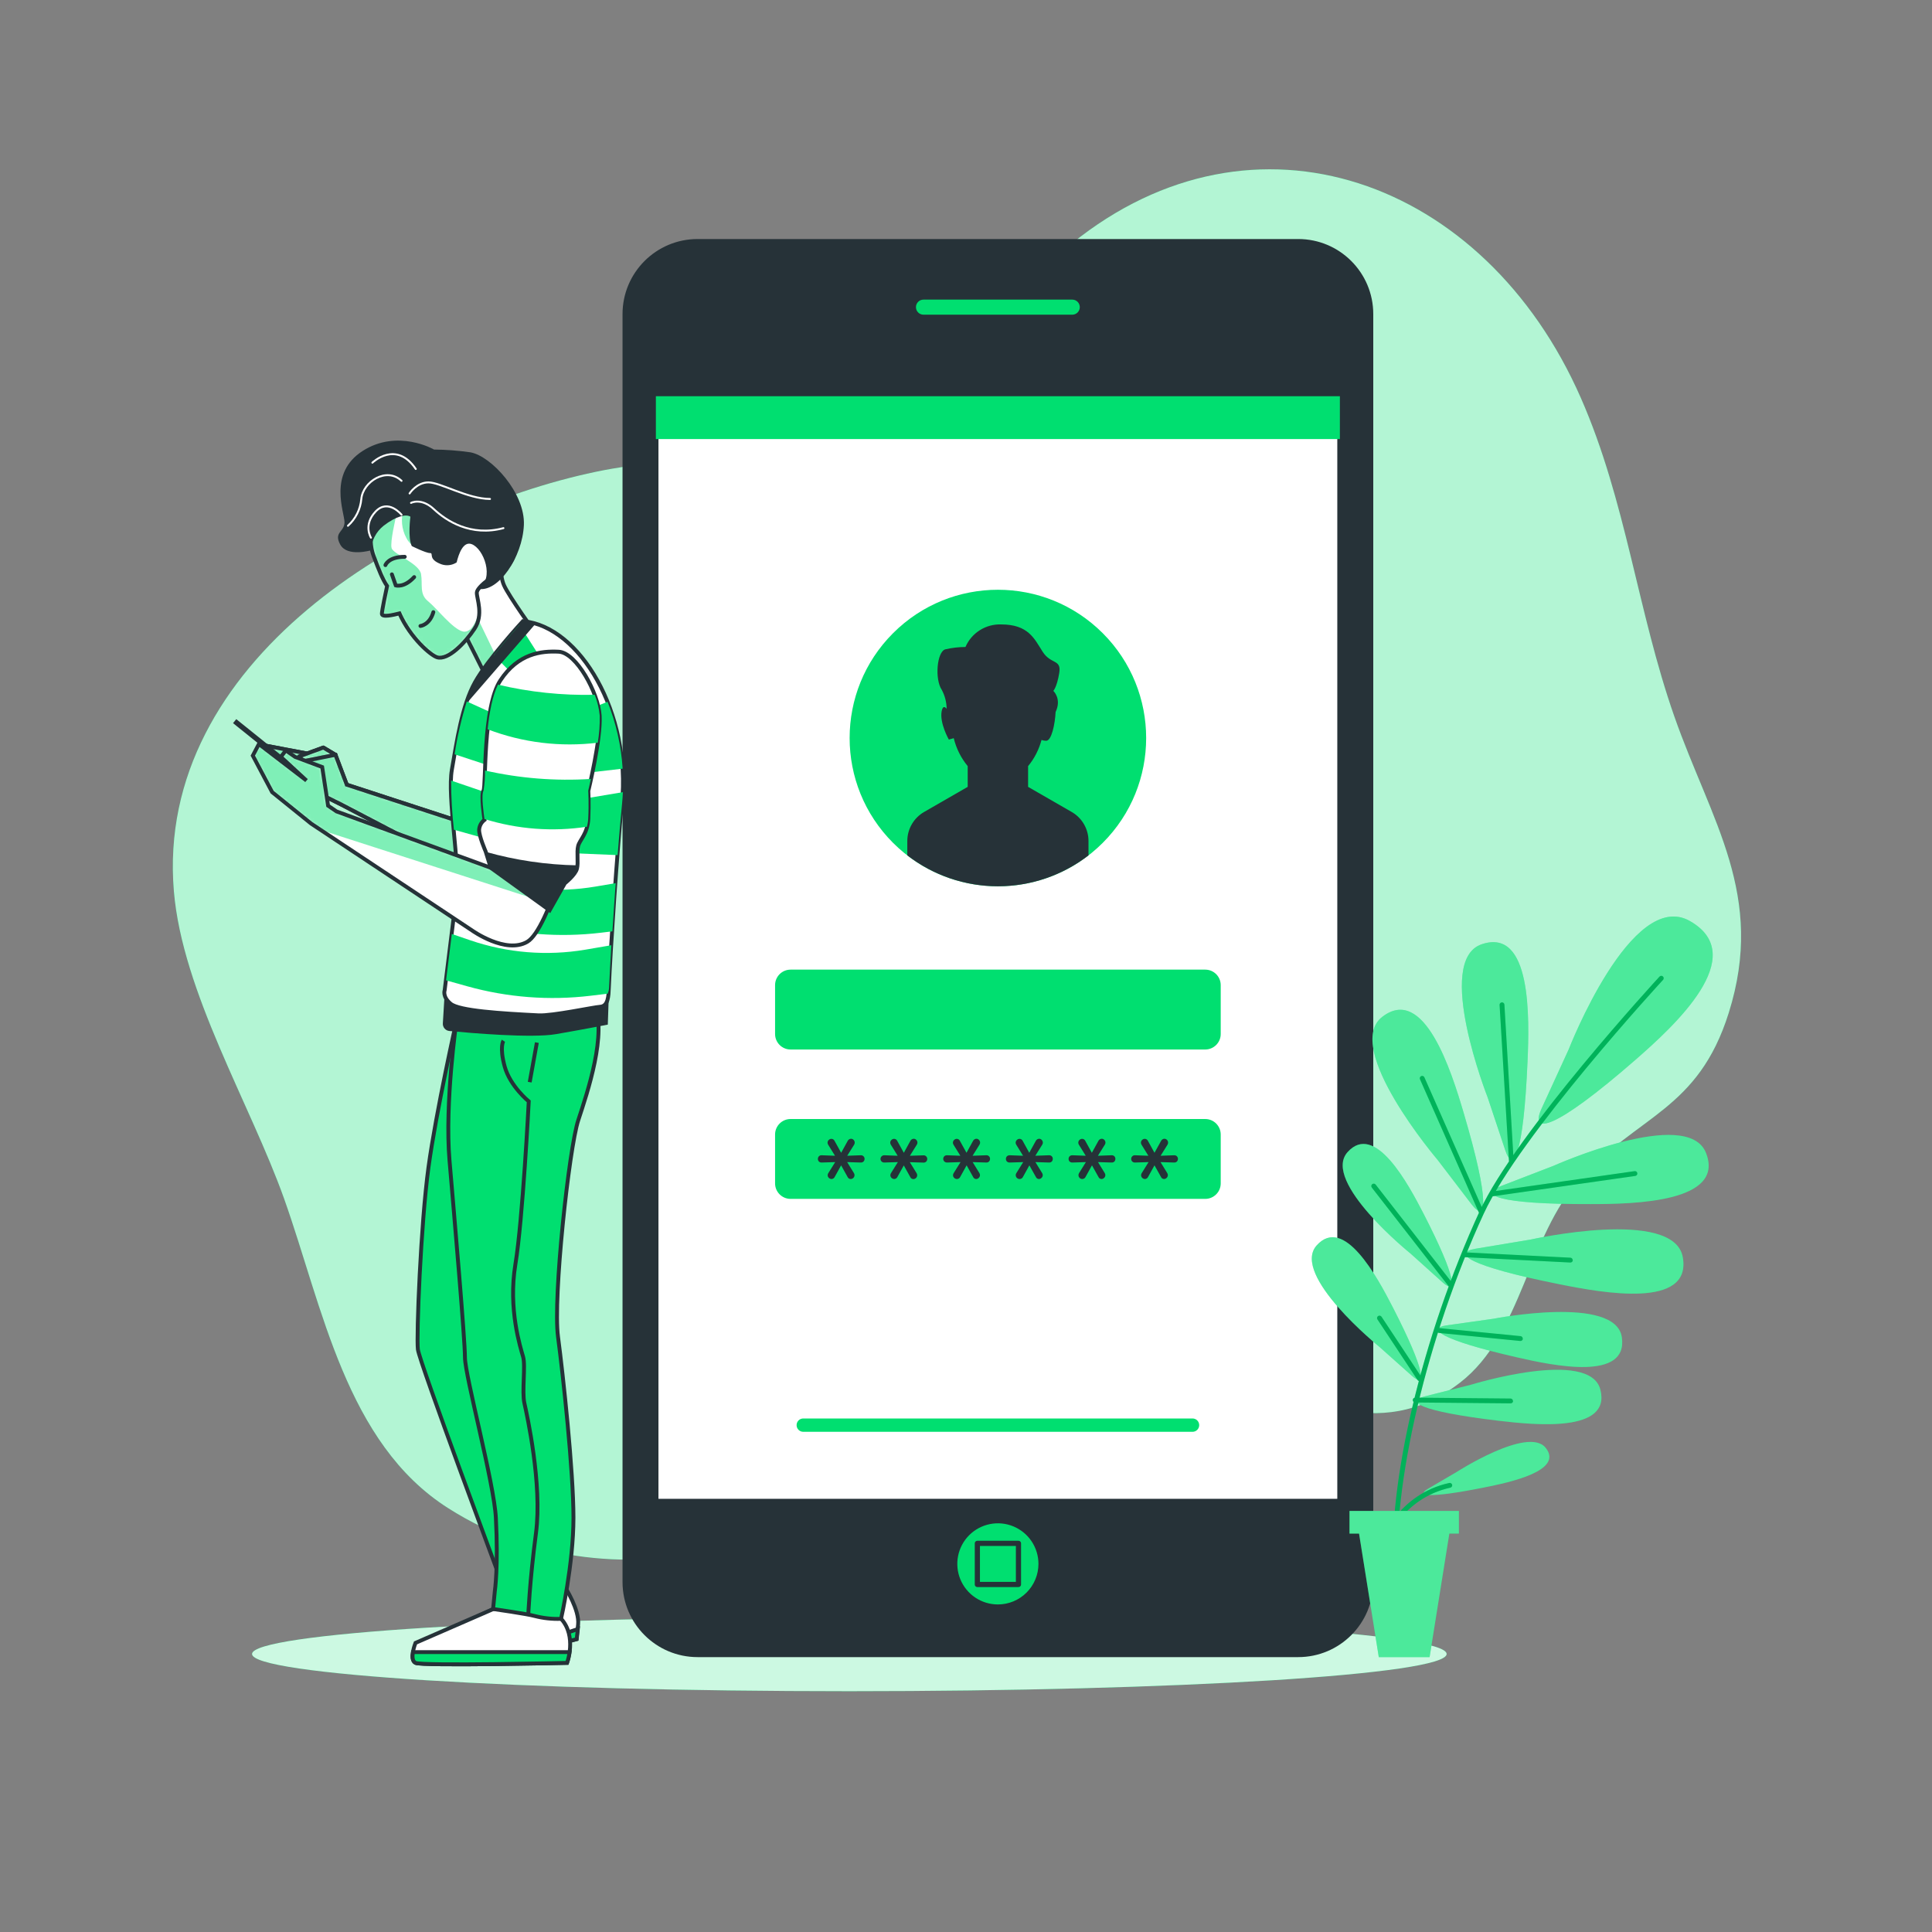 <svg width="500" height="500" viewBox="0 0 500 500" fill="none" xmlns="http://www.w3.org/2000/svg">
<rect x="0" y="0" width="500" height="500" fill="#808080" stroke="none"/>
<path d="M409.13 103C384.25 46.27 324.53 24.91 277.41 63C259.01 77.86 247.53 101.51 225 111C203.86 119.9 177.08 117.28 154.22 122.1C105.54 132.3 40 171 45 230.63C47.19 256.75 64.81 285.76 73.52 310.2C83.52 338.32 89.52 373.5 115.99 390.31C161.37 419.17 216.11 395.58 256.99 372.31C278.99 359.8 291.1 352.11 314.79 356.4C336.72 360.4 356.47 374.4 377.9 357.79C393.99 345.32 395.32 320.05 408.83 305.21C424.05 288.49 439.48 287.28 447.39 262.15C456.98 231.66 442.85 212.61 433.3 185.37C423.75 158.13 420.85 129.69 409.13 103Z" fill="#00DF70"/>
<g opacity="0.7">
<path d="M409.13 103C384.25 46.27 324.53 24.91 277.41 63C259.01 77.86 247.53 101.51 225 111C203.86 119.9 177.08 117.28 154.22 122.1C105.54 132.3 40 171 45 230.63C47.19 256.75 64.81 285.76 73.52 310.2C83.52 338.32 89.52 373.5 115.99 390.31C161.37 419.17 216.11 395.58 256.99 372.31C278.99 359.8 291.1 352.11 314.79 356.4C336.72 360.4 356.47 374.4 377.9 357.79C393.99 345.32 395.32 320.05 408.83 305.21C424.05 288.49 439.48 287.28 447.39 262.15C456.98 231.66 442.85 212.61 433.3 185.37C423.75 158.13 420.85 129.69 409.13 103Z" fill="white"/>
</g>
<path d="M219.81 437.68C305.182 437.68 374.39 433.369 374.39 428.05C374.39 422.732 305.182 418.42 219.81 418.42C134.438 418.42 65.23 422.732 65.23 428.05C65.23 433.369 134.438 437.68 219.81 437.68Z" fill="#00DF70"/>
<path opacity="0.8" d="M219.81 437.68C305.182 437.68 374.39 433.369 374.39 428.05C374.39 422.732 305.182 418.42 219.81 418.42C134.438 418.42 65.23 422.732 65.23 428.05C65.23 433.369 134.438 437.68 219.81 437.68Z" fill="white"/>
<path d="M335.97 61.86H180.54C169.809 61.86 161.11 70.559 161.11 81.29V409.43C161.11 420.161 169.809 428.86 180.54 428.86H335.97C346.701 428.86 355.4 420.161 355.4 409.43V81.29C355.4 70.559 346.701 61.86 335.97 61.86Z" fill="#263238"/>
<path d="M346.76 102.16H169.74V388.56H346.76V102.16Z" fill="white" stroke="#263238" stroke-width="1.337" stroke-miterlimit="10"/>
<path d="M285.386 218.132C300.371 203.147 300.371 178.853 285.386 163.868C270.402 148.884 246.108 148.884 231.123 163.868C216.139 178.853 216.139 203.147 231.123 218.132C246.108 233.116 270.402 233.116 285.386 218.132Z" fill="#00DF70"/>
<path d="M308.63 370.55H207.89C207.663 370.551 207.439 370.508 207.229 370.422C207.019 370.336 206.828 370.21 206.667 370.05C206.507 369.89 206.379 369.7 206.292 369.491C206.205 369.281 206.16 369.057 206.16 368.83C206.159 368.602 206.203 368.377 206.289 368.166C206.375 367.956 206.503 367.765 206.664 367.604C206.825 367.443 207.016 367.315 207.226 367.229C207.437 367.143 207.662 367.099 207.89 367.1H308.63C308.857 367.1 309.081 367.145 309.291 367.232C309.5 367.319 309.69 367.447 309.85 367.607C310.01 367.768 310.136 367.959 310.222 368.169C310.308 368.379 310.351 368.603 310.35 368.83C310.35 369.286 310.169 369.724 309.846 370.046C309.524 370.369 309.086 370.55 308.63 370.55Z" fill="#00DF70"/>
<path d="M311.91 250.94H204.6C202.385 250.94 200.59 252.735 200.59 254.95V267.6C200.59 269.815 202.385 271.61 204.6 271.61H311.91C314.125 271.61 315.92 269.815 315.92 267.6V254.95C315.92 252.735 314.125 250.94 311.91 250.94Z" fill="#00DF70"/>
<path d="M311.91 289.6H204.6C202.385 289.6 200.59 291.395 200.59 293.61V306.26C200.59 308.475 202.385 310.27 204.6 310.27H311.91C314.125 310.27 315.92 308.475 315.92 306.26V293.61C315.92 291.395 314.125 289.6 311.91 289.6Z" fill="#00DF70"/>
<path d="M277.36 210.14L266.07 203.64V198.27C267.705 196.292 268.889 193.982 269.54 191.5C269.929 191.638 270.338 191.709 270.75 191.71C272.15 191.71 273.04 187.37 273.19 184.27C274.82 180.82 272.6 178.8 272.6 178.8C272.6 178.8 273.52 177.88 274.13 174.19C274.74 170.5 271.98 172.04 269.83 168.66C267.68 165.28 266.14 161.6 259.08 161.6C257.135 161.536 255.215 162.059 253.571 163.1C251.926 164.142 250.633 165.654 249.86 167.44C248.103 167.446 246.352 167.651 244.64 168.05C242.48 168.66 241.87 175.73 243.71 178.5C244.534 180.014 244.973 181.707 244.99 183.43C244.5 182.83 243.99 182.67 243.71 184.03C243.1 187.1 245.56 191.4 245.56 191.4L246.83 191.04C247.47 193.692 248.704 196.165 250.44 198.27V203.64L239.15 210.14C237.832 210.901 236.736 211.996 235.975 213.314C235.213 214.632 234.811 216.128 234.81 217.65V221.37C241.525 226.557 249.77 229.371 258.255 229.371C266.74 229.371 274.985 226.557 281.7 221.37V217.65C281.701 216.127 281.3 214.631 280.538 213.312C279.776 211.994 278.68 210.9 277.36 210.14Z" fill="#263238"/>
<path d="M215.2 305.13C214.941 305.126 214.694 305.022 214.51 304.84C214.412 304.752 214.333 304.644 214.28 304.523C214.226 304.403 214.199 304.272 214.2 304.14C214.203 303.96 214.255 303.783 214.35 303.63L216.15 300.75L212.64 300.86C212.508 300.868 212.375 300.849 212.251 300.802C212.127 300.755 212.014 300.683 211.92 300.59C211.757 300.407 211.667 300.17 211.667 299.925C211.667 299.68 211.757 299.443 211.92 299.26C212.012 299.163 212.124 299.088 212.249 299.04C212.373 298.991 212.507 298.971 212.64 298.98L216.1 299.11L214.32 296.24C214.223 296.084 214.171 295.904 214.17 295.72C214.169 295.588 214.196 295.457 214.25 295.337C214.303 295.216 214.382 295.108 214.48 295.02C214.664 294.838 214.911 294.734 215.17 294.73C215.34 294.731 215.507 294.781 215.65 294.873C215.794 294.965 215.908 295.096 215.98 295.25L217.69 298.34L219.38 295.27C219.46 295.106 219.584 294.967 219.737 294.869C219.89 294.77 220.068 294.715 220.25 294.71C220.376 294.711 220.501 294.738 220.617 294.789C220.732 294.841 220.835 294.916 220.92 295.01C221.104 295.2 221.204 295.456 221.2 295.72C221.199 295.892 221.155 296.061 221.07 296.21L219.26 299.11L222.77 298.98C222.903 298.971 223.037 298.991 223.161 299.04C223.286 299.088 223.398 299.163 223.49 299.26C223.66 299.437 223.754 299.674 223.75 299.92C223.749 300.168 223.657 300.407 223.49 300.59C223.396 300.683 223.283 300.755 223.159 300.802C223.035 300.849 222.902 300.868 222.77 300.86L219.24 300.75L221 303.6C221.099 303.759 221.151 303.943 221.15 304.13C221.15 304.395 221.045 304.65 220.857 304.837C220.67 305.025 220.415 305.13 220.15 305.13C219.979 305.128 219.811 305.075 219.669 304.979C219.527 304.883 219.416 304.748 219.35 304.59L217.68 301.59L216.02 304.59C215.946 304.747 215.831 304.88 215.686 304.976C215.541 305.071 215.373 305.124 215.2 305.13Z" fill="#263238"/>
<path d="M231.42 305.13C231.161 305.126 230.914 305.022 230.73 304.84C230.632 304.752 230.553 304.644 230.5 304.523C230.446 304.403 230.419 304.272 230.42 304.14C230.423 303.96 230.475 303.783 230.57 303.63L232.37 300.75L228.87 300.86C228.736 300.866 228.603 300.845 228.478 300.799C228.352 300.753 228.237 300.681 228.14 300.59C228.007 300.453 227.919 300.279 227.886 300.091C227.854 299.904 227.878 299.71 227.957 299.536C228.036 299.363 228.165 299.217 228.328 299.118C228.491 299.018 228.68 298.97 228.87 298.98L232.32 299.11L230.54 296.24C230.443 296.084 230.391 295.904 230.39 295.72C230.389 295.588 230.416 295.457 230.47 295.337C230.523 295.216 230.602 295.108 230.7 295.02C230.884 294.838 231.131 294.734 231.39 294.73C231.56 294.731 231.727 294.781 231.87 294.873C232.014 294.965 232.128 295.096 232.2 295.25L233.91 298.34L235.6 295.27C235.68 295.106 235.804 294.967 235.957 294.869C236.11 294.77 236.288 294.715 236.47 294.71C236.597 294.709 236.722 294.736 236.837 294.788C236.953 294.839 237.056 294.915 237.14 295.01C237.233 295.103 237.306 295.214 237.356 295.336C237.406 295.458 237.431 295.588 237.43 295.72C237.426 295.893 237.378 296.061 237.29 296.21L235.48 299.11L239 299C239.132 298.991 239.264 299.012 239.387 299.06C239.509 299.108 239.62 299.184 239.71 299.28C239.88 299.457 239.974 299.694 239.97 299.94C239.969 300.188 239.877 300.427 239.71 300.61C239.618 300.703 239.507 300.775 239.384 300.822C239.262 300.868 239.131 300.888 239 300.88L235.46 300.77L237.22 303.62C237.319 303.779 237.371 303.963 237.37 304.15C237.37 304.415 237.265 304.67 237.077 304.857C236.89 305.045 236.635 305.15 236.37 305.15C236.199 305.148 236.031 305.095 235.889 304.999C235.747 304.903 235.636 304.768 235.57 304.61L233.9 301.61L232.24 304.61C232.164 304.763 232.047 304.892 231.902 304.984C231.758 305.076 231.591 305.126 231.42 305.13Z" fill="#263238"/>
<path d="M247.65 305.13C247.388 305.129 247.136 305.025 246.95 304.84C246.852 304.752 246.773 304.644 246.72 304.523C246.666 304.403 246.639 304.272 246.64 304.14C246.643 303.96 246.695 303.783 246.79 303.63L248.59 300.75L245.09 300.86C244.902 300.867 244.715 300.819 244.554 300.72C244.394 300.621 244.266 300.477 244.188 300.305C244.11 300.133 244.084 299.942 244.115 299.756C244.145 299.57 244.231 299.397 244.36 299.26C244.454 299.164 244.569 299.089 244.695 299.04C244.82 298.992 244.955 298.972 245.09 298.98L248.54 299.11L246.76 296.24C246.663 296.084 246.611 295.904 246.61 295.72C246.613 295.589 246.642 295.459 246.695 295.339C246.749 295.219 246.825 295.111 246.92 295.02C247.106 294.835 247.358 294.731 247.62 294.73C247.789 294.733 247.953 294.783 248.095 294.875C248.236 294.967 248.349 295.097 248.42 295.25L250.13 298.34L251.82 295.27C251.9 295.106 252.024 294.967 252.177 294.869C252.33 294.77 252.508 294.715 252.69 294.71C252.817 294.709 252.942 294.736 253.057 294.788C253.173 294.839 253.276 294.915 253.36 295.01C253.453 295.103 253.526 295.214 253.576 295.336C253.626 295.458 253.651 295.588 253.65 295.72C253.646 295.893 253.598 296.061 253.51 296.21L251.7 299.11L255.22 298.98C255.349 298.967 255.48 298.982 255.603 299.024C255.726 299.066 255.839 299.133 255.934 299.222C256.029 299.311 256.103 299.42 256.153 299.54C256.202 299.661 256.225 299.79 256.22 299.92C256.222 300.167 256.133 300.405 255.97 300.59C255.876 300.683 255.763 300.755 255.639 300.802C255.515 300.849 255.382 300.868 255.25 300.86L251.72 300.75L253.47 303.6C253.569 303.759 253.621 303.943 253.62 304.13C253.617 304.261 253.588 304.391 253.535 304.511C253.481 304.631 253.405 304.739 253.31 304.83C253.223 304.924 253.118 304.998 253.001 305.05C252.884 305.102 252.758 305.129 252.63 305.13C252.46 305.127 252.294 305.074 252.154 304.978C252.014 304.882 251.904 304.747 251.84 304.59L250.16 301.59L248.5 304.59C248.425 304.752 248.305 304.889 248.154 304.985C248.004 305.081 247.829 305.131 247.65 305.13Z" fill="#263238"/>
<path d="M263.87 305.13C263.608 305.129 263.356 305.025 263.17 304.84C262.982 304.655 262.874 304.404 262.87 304.14C262.867 303.96 262.915 303.783 263.01 303.63L264.81 300.75L261.31 300.86C261.176 300.866 261.043 300.845 260.918 300.799C260.792 300.753 260.677 300.681 260.58 300.59C260.417 300.407 260.327 300.17 260.327 299.925C260.327 299.68 260.417 299.443 260.58 299.26C260.677 299.167 260.791 299.094 260.917 299.046C261.042 298.998 261.176 298.975 261.31 298.98L264.77 299.11L263 296.24C262.903 296.084 262.851 295.904 262.85 295.72C262.853 295.589 262.882 295.459 262.935 295.339C262.989 295.219 263.065 295.111 263.16 295.02C263.346 294.835 263.598 294.731 263.86 294.73C264.03 294.731 264.197 294.781 264.34 294.873C264.484 294.965 264.598 295.096 264.67 295.25L266.37 298.34L268.06 295.27C268.14 295.106 268.264 294.967 268.417 294.869C268.57 294.77 268.748 294.715 268.93 294.71C269.057 294.709 269.182 294.736 269.297 294.788C269.413 294.839 269.516 294.915 269.6 295.01C269.693 295.103 269.766 295.214 269.816 295.336C269.866 295.458 269.891 295.588 269.89 295.72C269.886 295.893 269.838 296.061 269.75 296.21L267.94 299.11L271.46 298.98C271.589 298.967 271.72 298.982 271.843 299.024C271.966 299.066 272.079 299.133 272.174 299.222C272.269 299.311 272.343 299.42 272.393 299.54C272.442 299.661 272.465 299.79 272.46 299.92C272.462 300.167 272.373 300.405 272.21 300.59C272.116 300.683 272.003 300.755 271.879 300.802C271.755 300.849 271.622 300.868 271.49 300.86L267.96 300.75L269.71 303.6C269.809 303.759 269.861 303.943 269.86 304.13C269.861 304.262 269.834 304.393 269.78 304.513C269.727 304.634 269.648 304.742 269.55 304.83C269.463 304.924 269.358 304.998 269.241 305.05C269.124 305.102 268.998 305.129 268.87 305.13C268.7 305.127 268.534 305.074 268.394 304.978C268.254 304.882 268.144 304.747 268.08 304.59L266.4 301.59L264.74 304.59C264.664 304.755 264.541 304.894 264.386 304.99C264.231 305.086 264.052 305.135 263.87 305.13Z" fill="#263238"/>
<path d="M280.09 305.13C279.828 305.129 279.576 305.025 279.39 304.84C279.235 304.683 279.136 304.479 279.109 304.26C279.082 304.042 279.128 303.82 279.24 303.63L281.03 300.75L277.53 300.86C277.396 300.866 277.263 300.845 277.138 300.799C277.012 300.753 276.897 300.681 276.8 300.59C276.637 300.407 276.547 300.17 276.547 299.925C276.547 299.68 276.637 299.443 276.8 299.26C276.897 299.167 277.011 299.094 277.137 299.046C277.262 298.998 277.396 298.975 277.53 298.98L280.99 299.11L279.21 296.24C279.113 296.084 279.061 295.904 279.06 295.72C279.064 295.456 279.172 295.205 279.36 295.02C279.546 294.835 279.798 294.731 280.06 294.73C280.23 294.731 280.397 294.781 280.54 294.873C280.684 294.965 280.798 295.096 280.87 295.25L282.57 298.34L284.26 295.27C284.34 295.106 284.464 294.967 284.617 294.869C284.77 294.77 284.948 294.715 285.13 294.71C285.258 294.709 285.385 294.736 285.502 294.787C285.619 294.839 285.724 294.915 285.81 295.01C285.994 295.2 286.094 295.456 286.09 295.72C286.086 295.893 286.038 296.061 285.95 296.21L284.14 299.11L287.66 298.98C287.789 298.967 287.92 298.982 288.043 299.024C288.166 299.066 288.279 299.133 288.374 299.222C288.469 299.311 288.543 299.42 288.593 299.54C288.642 299.661 288.665 299.79 288.66 299.92C288.662 300.167 288.573 300.405 288.41 300.59C288.316 300.683 288.203 300.755 288.079 300.802C287.955 300.849 287.822 300.868 287.69 300.86L284.16 300.75L285.91 303.6C286.009 303.759 286.061 303.943 286.06 304.13C286.061 304.262 286.034 304.393 285.98 304.513C285.927 304.634 285.848 304.742 285.75 304.83C285.663 304.924 285.558 304.998 285.441 305.05C285.324 305.102 285.198 305.129 285.07 305.13C284.9 305.127 284.734 305.074 284.594 304.978C284.454 304.882 284.344 304.747 284.28 304.59L282.6 301.59L280.94 304.59C280.865 304.752 280.745 304.889 280.594 304.985C280.444 305.081 280.269 305.131 280.09 305.13Z" fill="#263238"/>
<path d="M296.31 305.13C296.051 305.126 295.804 305.022 295.62 304.84C295.522 304.752 295.443 304.644 295.39 304.523C295.336 304.403 295.309 304.272 295.31 304.14C295.313 303.96 295.365 303.783 295.46 303.63L297.25 300.75L293.75 300.86C293.621 300.87 293.492 300.853 293.37 300.81C293.248 300.767 293.137 300.699 293.043 300.61C292.949 300.522 292.874 300.415 292.824 300.296C292.773 300.177 292.748 300.049 292.75 299.92C292.749 299.798 292.773 299.676 292.819 299.563C292.866 299.45 292.934 299.347 293.02 299.26C293.112 299.163 293.224 299.088 293.349 299.04C293.473 298.991 293.607 298.971 293.74 298.98L297.2 299.11L295.42 296.24C295.323 296.084 295.271 295.904 295.27 295.72C295.274 295.456 295.382 295.205 295.57 295.02C295.756 294.835 296.008 294.731 296.27 294.73C296.44 294.731 296.607 294.781 296.75 294.873C296.894 294.965 297.008 295.096 297.08 295.25L298.78 298.34L300.48 295.27C300.559 295.108 300.681 294.97 300.833 294.871C300.984 294.773 301.159 294.717 301.34 294.71C301.468 294.709 301.595 294.736 301.712 294.787C301.829 294.839 301.934 294.915 302.02 295.01C302.204 295.2 302.304 295.456 302.3 295.72C302.299 295.892 302.255 296.061 302.17 296.21L300.36 299.11L303.87 298.98C304.003 298.971 304.137 298.991 304.261 299.04C304.386 299.088 304.498 299.163 304.59 299.26C304.76 299.437 304.854 299.674 304.85 299.92C304.849 300.168 304.757 300.407 304.59 300.59C304.496 300.683 304.383 300.755 304.259 300.802C304.135 300.849 304.002 300.868 303.87 300.86L300.34 300.75L302.09 303.6C302.189 303.759 302.241 303.943 302.24 304.13C302.236 304.394 302.128 304.645 301.94 304.83C301.758 305.016 301.51 305.124 301.25 305.13C301.08 305.127 300.914 305.074 300.774 304.978C300.634 304.882 300.524 304.747 300.46 304.59L298.78 301.59L297.12 304.59C297.048 304.746 296.934 304.879 296.791 304.974C296.648 305.07 296.482 305.124 296.31 305.13Z" fill="#263238"/>
<g style="mix-blend-mode:multiply">
<path d="M346.76 102.54H169.74V113.63H346.76V102.54Z" fill="#00DF70"/>
</g>
<path d="M277.5 82.11H239C238.305 82.11 237.639 81.834 237.147 81.343C236.656 80.851 236.38 80.185 236.38 79.49C236.38 78.795 236.656 78.129 237.147 77.637C237.639 77.146 238.305 76.87 239 76.87H277.5C278.195 76.87 278.861 77.146 279.353 77.637C279.844 78.129 280.12 78.795 280.12 79.49C280.12 80.185 279.844 80.851 279.353 81.343C278.861 81.834 278.195 82.11 277.5 82.11Z" fill="#00DF70" stroke="#263238" stroke-width="1.337" stroke-linecap="round" stroke-linejoin="round"/>
<path d="M268.75 404.74C268.752 402.662 268.138 400.631 266.985 398.903C265.832 397.174 264.192 395.827 262.273 395.031C260.354 394.235 258.242 394.026 256.204 394.431C254.166 394.836 252.294 395.836 250.825 397.305C249.356 398.774 248.356 400.646 247.951 402.684C247.546 404.722 247.755 406.834 248.551 408.753C249.347 410.672 250.694 412.312 252.423 413.465C254.151 414.618 256.182 415.232 258.26 415.23C261.041 415.227 263.708 414.121 265.675 412.155C267.641 410.188 268.747 407.521 268.75 404.74Z" fill="#00DF70"/>
<path d="M263.58 399.42H252.94V410.06H263.58V399.42Z" fill="#00DF70" stroke="#263238" stroke-width="1.337" stroke-linecap="round" stroke-linejoin="round"/>
<path d="M385 284C385 284 371.06 248.58 383.47 244.37C396.39 239.98 395.82 263.37 395.32 274.77C394.27 299.13 391.58 303.66 389.57 297.71L385 284ZM380.81 311.63C384.64 316.63 385.72 311.45 378.81 288.06C375.57 277.06 368.53 254.81 357.73 263.16C347.36 271.16 372.04 300.16 372.04 300.16L380.81 311.63ZM373.41 331.93C377.06 335.17 377.13 331.08 368.46 314.19C364.39 306.28 355.78 290.27 348.73 298.19C341.96 305.83 365.03 324.4 365.03 324.4L373.41 331.93ZM365.41 356.07C369.06 359.32 369.13 355.22 360.46 338.34C356.39 330.43 347.78 314.41 340.73 322.34C334 330 357 348.57 357 348.57L365.41 356.07ZM388.51 306.93C382.67 309.21 387.31 311.69 411.7 311.62C423.14 311.62 446.5 311.1 441.52 298.39C436.75 286.18 402.01 301.73 402.01 301.73L388.51 306.93ZM381.86 323.17C375.68 324.24 379.74 327.6 403.66 332.38C414.87 334.63 437.86 338.78 435.51 325.38C433.26 312.46 396.12 320.8 396.12 320.8L381.86 323.17ZM374.42 343C369.16 343.76 372.52 346.69 392.63 351.29C402.06 353.45 421.41 357.5 419.73 346.07C418.13 335.07 386.53 341.29 386.53 341.29L374.42 343ZM368.77 361.37C363.62 362.68 367.27 365.24 387.77 367.68C397.37 368.82 417.04 370.8 414.17 359.61C411.4 348.87 380.64 358.38 380.64 358.38L368.77 361.37ZM398.91 287C395.91 293.72 402.14 292.7 423.32 274.22C433.24 265.55 453.14 247.41 437.38 238.38C422.25 229.7 405.98 271.58 405.98 271.58L398.91 287ZM369.55 385.3C366.38 387.15 369.49 387.87 384.03 384.97C390.85 383.62 404.72 380.62 400.03 374.7C395.49 369 376.89 381 376.89 381L369.55 385.3Z" fill="#00DF70"/>
<path opacity="0.3" d="M385 284C385 284 371.06 248.58 383.47 244.37C396.39 239.98 395.82 263.37 395.32 274.77C394.27 299.13 391.58 303.66 389.57 297.71L385 284ZM380.81 311.63C384.64 316.63 385.72 311.45 378.81 288.06C375.57 277.06 368.53 254.81 357.73 263.16C347.36 271.16 372.04 300.16 372.04 300.16L380.81 311.63ZM373.41 331.93C377.06 335.17 377.13 331.08 368.46 314.19C364.39 306.28 355.78 290.27 348.73 298.19C341.96 305.83 365.03 324.4 365.03 324.4L373.41 331.93ZM365.41 356.07C369.06 359.32 369.13 355.22 360.46 338.34C356.39 330.43 347.78 314.41 340.73 322.34C334 330 357 348.57 357 348.57L365.41 356.07ZM388.51 306.93C382.67 309.21 387.31 311.69 411.7 311.62C423.14 311.62 446.5 311.1 441.52 298.39C436.75 286.18 402.01 301.73 402.01 301.73L388.51 306.93ZM381.86 323.17C375.68 324.24 379.74 327.6 403.66 332.38C414.87 334.63 437.86 338.78 435.51 325.38C433.26 312.46 396.12 320.8 396.12 320.8L381.86 323.17ZM374.42 343C369.16 343.76 372.52 346.69 392.63 351.29C402.06 353.45 421.41 357.5 419.73 346.07C418.13 335.07 386.53 341.29 386.53 341.29L374.42 343ZM368.77 361.37C363.62 362.68 367.27 365.24 387.77 367.68C397.37 368.82 417.04 370.8 414.17 359.61C411.4 348.87 380.64 358.38 380.64 358.38L368.77 361.37ZM398.91 287C395.91 293.72 402.14 292.7 423.32 274.22C433.24 265.55 453.14 247.41 437.38 238.38C422.25 229.7 405.98 271.58 405.98 271.58L398.91 287ZM369.55 385.3C366.38 387.15 369.49 387.87 384.03 384.97C390.85 383.62 404.72 380.62 400.03 374.7C395.49 369 376.89 381 376.89 381L369.55 385.3Z" fill="white"/>
<path d="M391.15 300.49L388.72 260.06ZM383.46 313.83L368.1 279.06ZM423.1 303.72L386.29 309ZM375.5 332.57L355.57 307ZM379 324.73L406.46 326.11ZM372.5 344.34L393.5 346.42ZM367.43 356.8L357 341.11ZM366.23 362.34L390.92 362.57ZM361.23 408.66C361.395 408.647 361.549 408.57 361.658 408.444C361.766 408.319 361.821 408.155 361.81 407.99C360.24 384.41 369.36 345.79 383.99 314.09C393.34 293.83 429.99 254.01 430.38 253.61C430.498 253.492 430.564 253.332 430.564 253.165C430.564 252.998 430.498 252.838 430.38 252.72C430.322 252.662 430.254 252.616 430.178 252.584C430.103 252.553 430.022 252.537 429.94 252.537C429.858 252.537 429.777 252.553 429.702 252.584C429.626 252.616 429.558 252.662 429.5 252.72C429.13 253.12 392.33 293.09 382.9 313.53C368 346 359 383.92 360.6 408.07C360.612 408.229 360.684 408.378 360.801 408.487C360.917 408.596 361.07 408.658 361.23 408.66ZM391.14 301.11C391.305 301.1 391.46 301.025 391.57 300.901C391.681 300.777 391.738 300.615 391.73 300.45L389.34 260C389.336 259.918 389.316 259.837 389.281 259.762C389.245 259.688 389.195 259.621 389.134 259.566C389.072 259.511 389.001 259.469 388.923 259.442C388.845 259.416 388.762 259.405 388.68 259.41C388.515 259.42 388.36 259.495 388.25 259.619C388.139 259.742 388.082 259.904 388.09 260.07L390.52 300.5C390.528 300.659 390.596 300.809 390.712 300.919C390.827 301.029 390.981 301.09 391.14 301.09V301.11ZM383.68 314.4C383.83 314.332 383.947 314.208 384.007 314.055C384.067 313.902 384.064 313.731 384 313.58L368.63 278.81C368.564 278.659 368.44 278.54 368.286 278.48C368.133 278.42 367.961 278.424 367.81 278.49C367.659 278.556 367.54 278.68 367.48 278.834C367.42 278.987 367.424 279.159 367.49 279.31L382.85 314.08C382.898 314.192 382.978 314.287 383.079 314.354C383.18 314.422 383.298 314.458 383.42 314.46C383.523 314.465 383.627 314.445 383.72 314.4H383.68ZM386.34 309.6L423.13 304.34C423.219 304.338 423.306 304.317 423.387 304.279C423.467 304.241 423.538 304.187 423.596 304.119C423.654 304.052 423.696 303.973 423.722 303.887C423.747 303.802 423.753 303.713 423.741 303.625C423.729 303.536 423.699 303.452 423.651 303.377C423.604 303.301 423.542 303.237 423.468 303.187C423.394 303.138 423.311 303.104 423.223 303.089C423.136 303.074 423.046 303.078 422.96 303.1L386.17 308.36C386.006 308.371 385.852 308.446 385.743 308.57C385.635 308.694 385.579 308.855 385.59 309.02C385.601 309.184 385.676 309.338 385.8 309.447C385.924 309.555 386.086 309.611 386.25 309.6H386.34ZM375.85 333.07C375.981 332.967 376.065 332.817 376.086 332.653C376.107 332.488 376.061 332.322 375.96 332.19L356.02 306.57C355.918 306.437 355.767 306.351 355.601 306.329C355.435 306.308 355.268 306.353 355.135 306.455C355.002 306.557 354.916 306.708 354.894 306.874C354.873 307.04 354.918 307.207 355.02 307.34L375 333C375.058 333.075 375.132 333.135 375.217 333.177C375.302 333.218 375.395 333.24 375.49 333.24C375.639 333.233 375.781 333.172 375.89 333.07H375.85ZM407.01 326.14C407.015 325.975 406.956 325.814 406.843 325.692C406.731 325.57 406.575 325.498 406.41 325.49L379 324.1C378.846 324.111 378.701 324.177 378.593 324.288C378.485 324.398 378.421 324.544 378.414 324.698C378.407 324.852 378.456 325.004 378.553 325.124C378.65 325.244 378.788 325.325 378.94 325.35L406.4 326.74C406.565 326.745 406.726 326.685 406.848 326.573C406.97 326.461 407.042 326.305 407.05 326.14H407.01ZM394.08 346.48C394.09 346.398 394.083 346.314 394.06 346.235C394.037 346.155 393.998 346.081 393.946 346.017C393.893 345.952 393.829 345.899 393.756 345.86C393.683 345.821 393.603 345.797 393.52 345.79L372.52 343.72C372.439 343.712 372.356 343.72 372.278 343.743C372.199 343.767 372.127 343.806 372.063 343.858C372 343.91 371.948 343.974 371.909 344.047C371.871 344.119 371.848 344.198 371.84 344.28C371.826 344.444 371.877 344.607 371.981 344.734C372.086 344.861 372.236 344.942 372.4 344.96L393.4 347.04H393.46C393.621 347.051 393.781 346.999 393.904 346.894C394.027 346.79 394.105 346.641 394.12 346.48H394.08ZM367.73 357.32C367.869 357.228 367.966 357.085 367.999 356.922C368.033 356.759 368.001 356.589 367.91 356.45L357.53 340.76C357.435 340.625 357.291 340.532 357.129 340.5C356.967 340.468 356.799 340.5 356.66 340.59C356.521 340.682 356.424 340.825 356.391 340.988C356.357 341.151 356.389 341.321 356.48 341.46L366.86 357.15C366.919 357.236 366.999 357.306 367.091 357.355C367.183 357.403 367.286 357.429 367.39 357.43C367.525 357.437 367.659 357.399 367.77 357.32H367.73ZM391.55 362.57C391.548 362.405 391.482 362.248 391.366 362.131C391.251 362.013 391.095 361.945 390.93 361.94L366.24 361.71C366.076 361.71 365.918 361.775 365.802 361.892C365.685 362.008 365.62 362.165 365.62 362.33C365.617 362.413 365.631 362.495 365.661 362.572C365.692 362.649 365.737 362.719 365.795 362.778C365.853 362.837 365.922 362.883 365.999 362.915C366.075 362.946 366.157 362.961 366.24 362.96L390.93 363.19C391.014 363.194 391.099 363.181 391.178 363.152C391.257 363.123 391.33 363.078 391.391 363.02C391.453 362.962 391.502 362.892 391.536 362.815C391.571 362.738 391.589 362.654 391.59 362.57H391.55ZM358.42 399.49C358.47 399.38 362.68 387.78 375.34 385.01C375.503 384.974 375.645 384.875 375.735 384.734C375.825 384.594 375.856 384.423 375.82 384.26C375.78 384.1 375.679 383.962 375.539 383.874C375.4 383.787 375.232 383.757 375.07 383.79C361.72 386.71 357.29 398.96 357.24 399.08C357.189 399.238 357.2 399.41 357.273 399.559C357.346 399.708 357.474 399.823 357.63 399.88H357.83C357.963 399.891 358.096 399.86 358.21 399.789C358.323 399.719 358.411 399.614 358.46 399.49H358.42ZM361.23 408.66C361.395 408.647 361.549 408.57 361.658 408.444C361.766 408.319 361.821 408.155 361.81 407.99C360.24 384.41 369.36 345.79 383.99 314.09C393.34 293.83 429.99 254.01 430.38 253.61C430.498 253.492 430.564 253.332 430.564 253.165C430.564 252.998 430.498 252.838 430.38 252.72C430.322 252.662 430.254 252.616 430.178 252.584C430.103 252.553 430.022 252.537 429.94 252.537C429.858 252.537 429.777 252.553 429.702 252.584C429.626 252.616 429.558 252.662 429.5 252.72C429.13 253.12 392.33 293.09 382.9 313.53C368 346 359 383.92 360.6 408.07C360.612 408.229 360.684 408.378 360.801 408.487C360.917 408.596 361.07 408.658 361.23 408.66ZM391.14 301.11C391.305 301.1 391.46 301.025 391.57 300.901C391.681 300.777 391.738 300.615 391.73 300.45L389.34 260C389.336 259.918 389.316 259.837 389.281 259.762C389.245 259.688 389.195 259.621 389.134 259.566C389.072 259.511 389.001 259.469 388.923 259.442C388.845 259.416 388.762 259.405 388.68 259.41C388.515 259.42 388.36 259.495 388.25 259.619C388.139 259.742 388.082 259.904 388.09 260.07L390.52 300.5C390.528 300.659 390.596 300.809 390.712 300.919C390.827 301.029 390.981 301.09 391.14 301.09V301.11ZM383.68 314.4C383.83 314.332 383.947 314.208 384.007 314.055C384.067 313.902 384.064 313.731 384 313.58L368.63 278.81C368.564 278.659 368.44 278.54 368.286 278.48C368.133 278.42 367.961 278.424 367.81 278.49C367.659 278.556 367.54 278.68 367.48 278.834C367.42 278.987 367.424 279.159 367.49 279.31L382.85 314.08C382.898 314.192 382.978 314.287 383.079 314.354C383.18 314.422 383.298 314.458 383.42 314.46C383.523 314.465 383.627 314.445 383.72 314.4H383.68ZM386.34 309.6L423.13 304.34C423.219 304.338 423.306 304.317 423.387 304.279C423.467 304.241 423.538 304.187 423.596 304.119C423.654 304.052 423.696 303.973 423.722 303.887C423.747 303.802 423.753 303.713 423.741 303.625C423.729 303.536 423.699 303.452 423.651 303.377C423.604 303.301 423.542 303.237 423.468 303.187C423.394 303.138 423.311 303.104 423.223 303.089C423.136 303.074 423.046 303.078 422.96 303.1L386.17 308.36C386.006 308.371 385.852 308.446 385.743 308.57C385.635 308.694 385.579 308.855 385.59 309.02C385.601 309.184 385.676 309.338 385.8 309.447C385.924 309.555 386.086 309.611 386.25 309.6H386.34ZM375.85 333.07C375.981 332.967 376.065 332.817 376.086 332.653C376.107 332.488 376.061 332.322 375.96 332.19L356.02 306.57C355.969 306.504 355.906 306.449 355.835 306.408C355.763 306.367 355.684 306.34 355.601 306.329C355.519 306.318 355.436 306.324 355.356 306.346C355.276 306.367 355.201 306.404 355.135 306.455C355.069 306.505 355.014 306.568 354.973 306.64C354.932 306.712 354.905 306.791 354.894 306.874C354.884 306.956 354.889 307.039 354.911 307.119C354.932 307.199 354.969 307.274 355.02 307.34L375 333C375.058 333.075 375.132 333.135 375.217 333.177C375.302 333.218 375.395 333.24 375.49 333.24C375.639 333.233 375.781 333.172 375.89 333.07H375.85ZM407.01 326.14C407.015 325.975 406.956 325.814 406.843 325.692C406.731 325.57 406.575 325.498 406.41 325.49L379 324.1C378.846 324.111 378.701 324.177 378.593 324.288C378.485 324.398 378.421 324.544 378.414 324.698C378.407 324.852 378.456 325.004 378.553 325.124C378.65 325.244 378.788 325.325 378.94 325.35L406.4 326.74C406.565 326.745 406.726 326.685 406.848 326.573C406.97 326.461 407.042 326.305 407.05 326.14H407.01ZM394.08 346.48C394.09 346.398 394.083 346.314 394.06 346.235C394.037 346.155 393.998 346.081 393.946 346.017C393.893 345.952 393.829 345.899 393.756 345.86C393.683 345.821 393.603 345.797 393.52 345.79L372.52 343.72C372.439 343.712 372.356 343.72 372.278 343.743C372.199 343.767 372.127 343.806 372.063 343.858C372 343.91 371.948 343.974 371.909 344.047C371.871 344.119 371.848 344.198 371.84 344.28C371.826 344.444 371.877 344.607 371.981 344.734C372.086 344.861 372.236 344.942 372.4 344.96L393.4 347.04H393.46C393.621 347.051 393.781 346.999 393.904 346.894C394.027 346.79 394.105 346.641 394.12 346.48H394.08ZM367.73 357.32C367.869 357.228 367.966 357.085 367.999 356.922C368.033 356.759 368.001 356.589 367.91 356.45L357.53 340.76C357.435 340.625 357.291 340.532 357.129 340.5C356.967 340.468 356.799 340.5 356.66 340.59C356.521 340.682 356.424 340.825 356.391 340.988C356.357 341.151 356.389 341.321 356.48 341.46L366.86 357.15C366.919 357.236 366.999 357.306 367.091 357.355C367.183 357.403 367.286 357.429 367.39 357.43C367.525 357.437 367.659 357.399 367.77 357.32H367.73ZM391.55 362.57C391.548 362.405 391.482 362.248 391.366 362.131C391.251 362.013 391.095 361.945 390.93 361.94L366.24 361.71C366.076 361.71 365.918 361.775 365.802 361.892C365.685 362.008 365.62 362.165 365.62 362.33C365.617 362.413 365.631 362.495 365.661 362.572C365.692 362.649 365.737 362.719 365.795 362.778C365.853 362.837 365.922 362.883 365.999 362.915C366.075 362.946 366.157 362.961 366.24 362.96L390.93 363.19C391.014 363.194 391.099 363.181 391.178 363.152C391.257 363.123 391.33 363.078 391.391 363.02C391.453 362.962 391.502 362.892 391.536 362.815C391.571 362.738 391.589 362.654 391.59 362.57H391.55ZM358.42 399.49C358.47 399.38 362.68 387.78 375.34 385.01C375.503 384.974 375.645 384.875 375.735 384.734C375.825 384.594 375.856 384.423 375.82 384.26C375.78 384.1 375.679 383.962 375.539 383.874C375.4 383.787 375.232 383.757 375.07 383.79C361.72 386.71 357.29 398.96 357.24 399.08C357.189 399.238 357.2 399.41 357.273 399.559C357.346 399.708 357.474 399.823 357.63 399.88H357.83C357.963 399.891 358.096 399.86 358.21 399.789C358.323 399.719 358.411 399.614 358.46 399.49H358.42Z" fill="#00DF70"/>
<path opacity="0.2" d="M391.15 300.49L388.72 260.06ZM383.46 313.83L368.1 279.06ZM423.1 303.72L386.29 309ZM375.5 332.57L355.57 307ZM379 324.73L406.46 326.11ZM372.5 344.34L393.5 346.42ZM367.43 356.8L357 341.11ZM366.23 362.34L390.92 362.57ZM361.23 408.66C361.395 408.647 361.549 408.57 361.658 408.444C361.766 408.319 361.821 408.155 361.81 407.99C360.24 384.41 369.36 345.79 383.99 314.09C393.34 293.83 429.99 254.01 430.38 253.61C430.498 253.492 430.564 253.332 430.564 253.165C430.564 252.998 430.498 252.838 430.38 252.72C430.322 252.662 430.254 252.616 430.178 252.584C430.103 252.553 430.022 252.537 429.94 252.537C429.858 252.537 429.777 252.553 429.702 252.584C429.626 252.616 429.558 252.662 429.5 252.72C429.13 253.12 392.33 293.09 382.9 313.53C368 346 359 383.92 360.6 408.07C360.612 408.229 360.684 408.378 360.801 408.487C360.917 408.596 361.07 408.658 361.23 408.66ZM391.14 301.11C391.305 301.1 391.46 301.025 391.57 300.901C391.681 300.777 391.738 300.615 391.73 300.45L389.34 260C389.336 259.918 389.316 259.837 389.281 259.762C389.245 259.688 389.195 259.621 389.134 259.566C389.072 259.511 389.001 259.469 388.923 259.442C388.845 259.416 388.762 259.405 388.68 259.41C388.515 259.42 388.36 259.495 388.25 259.619C388.139 259.742 388.082 259.904 388.09 260.07L390.52 300.5C390.528 300.659 390.596 300.809 390.712 300.919C390.827 301.029 390.981 301.09 391.14 301.09V301.11ZM383.68 314.4C383.83 314.332 383.947 314.208 384.007 314.055C384.067 313.902 384.064 313.731 384 313.58L368.63 278.81C368.564 278.659 368.44 278.54 368.286 278.48C368.133 278.42 367.961 278.424 367.81 278.49C367.659 278.556 367.54 278.68 367.48 278.834C367.42 278.987 367.424 279.159 367.49 279.31L382.85 314.08C382.898 314.192 382.978 314.287 383.079 314.354C383.18 314.422 383.298 314.458 383.42 314.46C383.523 314.465 383.627 314.445 383.72 314.4H383.68ZM386.34 309.6L423.13 304.34C423.219 304.338 423.306 304.317 423.387 304.279C423.467 304.241 423.538 304.187 423.596 304.119C423.654 304.052 423.696 303.973 423.722 303.887C423.747 303.802 423.753 303.713 423.741 303.625C423.729 303.536 423.699 303.452 423.651 303.377C423.604 303.301 423.542 303.237 423.468 303.187C423.394 303.138 423.311 303.104 423.223 303.089C423.136 303.074 423.046 303.078 422.96 303.1L386.17 308.36C386.006 308.371 385.852 308.446 385.743 308.57C385.635 308.694 385.579 308.855 385.59 309.02C385.601 309.184 385.676 309.338 385.8 309.447C385.924 309.555 386.086 309.611 386.25 309.6H386.34ZM375.85 333.07C375.981 332.967 376.065 332.817 376.086 332.653C376.107 332.488 376.061 332.322 375.96 332.19L356.02 306.57C355.918 306.437 355.767 306.351 355.601 306.329C355.435 306.308 355.268 306.353 355.135 306.455C355.002 306.557 354.916 306.708 354.894 306.874C354.873 307.04 354.918 307.207 355.02 307.34L375 333C375.058 333.075 375.132 333.135 375.217 333.177C375.302 333.218 375.395 333.24 375.49 333.24C375.639 333.233 375.781 333.172 375.89 333.07H375.85ZM407.01 326.14C407.015 325.975 406.956 325.814 406.843 325.692C406.731 325.57 406.575 325.498 406.41 325.49L379 324.1C378.846 324.111 378.701 324.177 378.593 324.288C378.485 324.398 378.421 324.544 378.414 324.698C378.407 324.852 378.456 325.004 378.553 325.124C378.65 325.244 378.788 325.325 378.94 325.35L406.4 326.74C406.565 326.745 406.726 326.685 406.848 326.573C406.97 326.461 407.042 326.305 407.05 326.14H407.01ZM394.08 346.48C394.09 346.398 394.083 346.314 394.06 346.235C394.037 346.155 393.998 346.081 393.946 346.017C393.893 345.952 393.829 345.899 393.756 345.86C393.683 345.821 393.603 345.797 393.52 345.79L372.52 343.72C372.439 343.712 372.356 343.72 372.278 343.743C372.199 343.767 372.127 343.806 372.063 343.858C372 343.91 371.948 343.974 371.909 344.047C371.871 344.119 371.848 344.198 371.84 344.28C371.826 344.444 371.877 344.607 371.981 344.734C372.086 344.861 372.236 344.942 372.4 344.96L393.4 347.04H393.46C393.621 347.051 393.781 346.999 393.904 346.894C394.027 346.79 394.105 346.641 394.12 346.48H394.08ZM367.73 357.32C367.869 357.228 367.966 357.085 367.999 356.922C368.033 356.759 368.001 356.589 367.91 356.45L357.53 340.76C357.435 340.625 357.291 340.532 357.129 340.5C356.967 340.468 356.799 340.5 356.66 340.59C356.521 340.682 356.424 340.825 356.391 340.988C356.357 341.151 356.389 341.321 356.48 341.46L366.86 357.15C366.919 357.236 366.999 357.306 367.091 357.355C367.183 357.403 367.286 357.429 367.39 357.43C367.525 357.437 367.659 357.399 367.77 357.32H367.73ZM391.55 362.57C391.548 362.405 391.482 362.248 391.366 362.131C391.251 362.013 391.095 361.945 390.93 361.94L366.24 361.71C366.076 361.71 365.918 361.775 365.802 361.892C365.685 362.008 365.62 362.165 365.62 362.33C365.617 362.413 365.631 362.495 365.661 362.572C365.692 362.649 365.737 362.719 365.795 362.778C365.853 362.837 365.922 362.883 365.999 362.915C366.075 362.946 366.157 362.961 366.24 362.96L390.93 363.19C391.014 363.194 391.099 363.181 391.178 363.152C391.257 363.123 391.33 363.078 391.391 363.02C391.453 362.962 391.502 362.892 391.536 362.815C391.571 362.738 391.589 362.654 391.59 362.57H391.55ZM358.42 399.49C358.47 399.38 362.68 387.78 375.34 385.01C375.503 384.974 375.645 384.875 375.735 384.734C375.825 384.594 375.856 384.423 375.82 384.26C375.78 384.1 375.679 383.962 375.539 383.874C375.4 383.787 375.232 383.757 375.07 383.79C361.72 386.71 357.29 398.96 357.24 399.08C357.189 399.238 357.2 399.41 357.273 399.559C357.346 399.708 357.474 399.823 357.63 399.88H357.83C357.963 399.891 358.096 399.86 358.21 399.789C358.323 399.719 358.411 399.614 358.46 399.49H358.42ZM361.23 408.66C361.395 408.647 361.549 408.57 361.658 408.444C361.766 408.319 361.821 408.155 361.81 407.99C360.24 384.41 369.36 345.79 383.99 314.09C393.34 293.83 429.99 254.01 430.38 253.61C430.498 253.492 430.564 253.332 430.564 253.165C430.564 252.998 430.498 252.838 430.38 252.72C430.322 252.662 430.254 252.616 430.178 252.584C430.103 252.553 430.022 252.537 429.94 252.537C429.858 252.537 429.777 252.553 429.702 252.584C429.626 252.616 429.558 252.662 429.5 252.72C429.13 253.12 392.33 293.09 382.9 313.53C368 346 359 383.92 360.6 408.07C360.612 408.229 360.684 408.378 360.801 408.487C360.917 408.596 361.07 408.658 361.23 408.66ZM391.14 301.11C391.305 301.1 391.46 301.025 391.57 300.901C391.681 300.777 391.738 300.615 391.73 300.45L389.34 260C389.336 259.918 389.316 259.837 389.281 259.762C389.245 259.688 389.195 259.621 389.134 259.566C389.072 259.511 389.001 259.469 388.923 259.442C388.845 259.416 388.762 259.405 388.68 259.41C388.515 259.42 388.36 259.495 388.25 259.619C388.139 259.742 388.082 259.904 388.09 260.07L390.52 300.5C390.528 300.659 390.596 300.809 390.712 300.919C390.827 301.029 390.981 301.09 391.14 301.09V301.11ZM383.68 314.4C383.83 314.332 383.947 314.208 384.007 314.055C384.067 313.902 384.064 313.731 384 313.58L368.63 278.81C368.564 278.659 368.44 278.54 368.286 278.48C368.133 278.42 367.961 278.424 367.81 278.49C367.659 278.556 367.54 278.68 367.48 278.834C367.42 278.987 367.424 279.159 367.49 279.31L382.85 314.08C382.898 314.192 382.978 314.287 383.079 314.354C383.18 314.422 383.298 314.458 383.42 314.46C383.523 314.465 383.627 314.445 383.72 314.4H383.68ZM386.34 309.6L423.13 304.34C423.219 304.338 423.306 304.317 423.387 304.279C423.467 304.241 423.538 304.187 423.596 304.119C423.654 304.052 423.696 303.973 423.722 303.887C423.747 303.802 423.753 303.713 423.741 303.625C423.729 303.536 423.699 303.452 423.651 303.377C423.604 303.301 423.542 303.237 423.468 303.187C423.394 303.138 423.311 303.104 423.223 303.089C423.136 303.074 423.046 303.078 422.96 303.1L386.17 308.36C386.006 308.371 385.852 308.446 385.743 308.57C385.635 308.694 385.579 308.855 385.59 309.02C385.601 309.184 385.676 309.338 385.8 309.447C385.924 309.555 386.086 309.611 386.25 309.6H386.34ZM375.85 333.07C375.981 332.967 376.065 332.817 376.086 332.653C376.107 332.488 376.061 332.322 375.96 332.19L356.02 306.57C355.969 306.504 355.906 306.449 355.835 306.408C355.763 306.367 355.684 306.34 355.601 306.329C355.519 306.318 355.436 306.324 355.356 306.346C355.276 306.367 355.201 306.404 355.135 306.455C355.069 306.505 355.014 306.568 354.973 306.64C354.932 306.712 354.905 306.791 354.894 306.874C354.884 306.956 354.889 307.039 354.911 307.119C354.932 307.199 354.969 307.274 355.02 307.34L375 333C375.058 333.075 375.132 333.135 375.217 333.177C375.302 333.218 375.395 333.24 375.49 333.24C375.639 333.233 375.781 333.172 375.89 333.07H375.85ZM407.01 326.14C407.015 325.975 406.956 325.814 406.843 325.692C406.731 325.57 406.575 325.498 406.41 325.49L379 324.1C378.846 324.111 378.701 324.177 378.593 324.288C378.485 324.398 378.421 324.544 378.414 324.698C378.407 324.852 378.456 325.004 378.553 325.124C378.65 325.244 378.788 325.325 378.94 325.35L406.4 326.74C406.565 326.745 406.726 326.685 406.848 326.573C406.97 326.461 407.042 326.305 407.05 326.14H407.01ZM394.08 346.48C394.09 346.398 394.083 346.314 394.06 346.235C394.037 346.155 393.998 346.081 393.946 346.017C393.893 345.952 393.829 345.899 393.756 345.86C393.683 345.821 393.603 345.797 393.52 345.79L372.52 343.72C372.439 343.712 372.356 343.72 372.278 343.743C372.199 343.767 372.127 343.806 372.063 343.858C372 343.91 371.948 343.974 371.909 344.047C371.871 344.119 371.848 344.198 371.84 344.28C371.826 344.444 371.877 344.607 371.981 344.734C372.086 344.861 372.236 344.942 372.4 344.96L393.4 347.04H393.46C393.621 347.051 393.781 346.999 393.904 346.894C394.027 346.79 394.105 346.641 394.12 346.48H394.08ZM367.73 357.32C367.869 357.228 367.966 357.085 367.999 356.922C368.033 356.759 368.001 356.589 367.91 356.45L357.53 340.76C357.435 340.625 357.291 340.532 357.129 340.5C356.967 340.468 356.799 340.5 356.66 340.59C356.521 340.682 356.424 340.825 356.391 340.988C356.357 341.151 356.389 341.321 356.48 341.46L366.86 357.15C366.919 357.236 366.999 357.306 367.091 357.355C367.183 357.403 367.286 357.429 367.39 357.43C367.525 357.437 367.659 357.399 367.77 357.32H367.73ZM391.55 362.57C391.548 362.405 391.482 362.248 391.366 362.131C391.251 362.013 391.095 361.945 390.93 361.94L366.24 361.71C366.076 361.71 365.918 361.775 365.802 361.892C365.685 362.008 365.62 362.165 365.62 362.33C365.617 362.413 365.631 362.495 365.661 362.572C365.692 362.649 365.737 362.719 365.795 362.778C365.853 362.837 365.922 362.883 365.999 362.915C366.075 362.946 366.157 362.961 366.24 362.96L390.93 363.19C391.014 363.194 391.099 363.181 391.178 363.152C391.257 363.123 391.33 363.078 391.391 363.02C391.453 362.962 391.502 362.892 391.536 362.815C391.571 362.738 391.589 362.654 391.59 362.57H391.55ZM358.42 399.49C358.47 399.38 362.68 387.78 375.34 385.01C375.503 384.974 375.645 384.875 375.735 384.734C375.825 384.594 375.856 384.423 375.82 384.26C375.78 384.1 375.679 383.962 375.539 383.874C375.4 383.787 375.232 383.757 375.07 383.79C361.72 386.71 357.29 398.96 357.24 399.08C357.189 399.238 357.2 399.41 357.273 399.559C357.346 399.708 357.474 399.823 357.63 399.88H357.83C357.963 399.891 358.096 399.86 358.21 399.789C358.323 399.719 358.411 399.614 358.46 399.49H358.42Z" fill="black"/>
<path d="M377.56 391.03H349.25V396.89H351.72L356.83 428.86H369.98L375.09 396.89H377.56V391.03Z" fill="#00DF70"/>
<path opacity="0.3" d="M377.56 391.03H349.25V396.89H351.72L356.83 428.86H369.98L375.09 396.89H377.56V391.03Z" fill="white"/>
<path d="M122.68 213.83L89.75 203.08L86.82 195.34L80.13 195.13L67.99 192.83L69.45 195.34L84.73 206.43L88.5 208.31L122.94 226.3L122.68 213.83Z" fill="white" stroke="#263238" stroke-width="1.004" stroke-miterlimit="10"/>
<path d="M86.82 195.34L83.68 193.46L77.41 195.76L78.45 197.01L86.82 195.34Z" fill="white" stroke="#263238" stroke-width="1.004" stroke-linejoin="round"/>
<path d="M122.68 213.83L89.75 203.08L86.82 195.34L80.13 195.13L67.99 192.83L69.45 195.34L84.73 206.43L88.5 208.31L122.94 226.3L122.68 213.83Z" fill="white"/>
<mask id="mask0_2015_4062" style="mask-type:luminance" maskUnits="userSpaceOnUse" x="67" y="192" width="56" height="35">
<path d="M122.68 213.83L89.75 203.08L86.82 195.34L80.13 195.13L67.99 192.83L69.45 195.34L84.73 206.43L88.5 208.31L122.94 226.3L122.68 213.83Z" fill="white"/>
</mask>
<g mask="url(#mask0_2015_4062)">
<path opacity="0.5" d="M122.68 213.83L89.75 203.08L86.82 195.34L80.13 195.13L67.99 192.83L69.45 195.34L84.73 206.43L88.5 208.31L122.94 226.3L122.68 213.83Z" fill="#00DF70" stroke="#263238" stroke-width="1.004" stroke-miterlimit="10"/>
</g>
<path d="M122.68 213.83L89.75 203.08L86.82 195.34L80.13 195.13L67.99 192.83L69.45 195.34L84.73 206.43L88.5 208.31L122.94 226.3L122.68 213.83Z" stroke="#263238" stroke-width="1.004" stroke-miterlimit="10"/>
<path d="M86.82 195.34L83.68 193.46L77.41 195.76L78.45 197.01L86.82 195.34Z" fill="white"/>
<mask id="mask1_2015_4062" style="mask-type:luminance" maskUnits="userSpaceOnUse" x="77" y="193" width="10" height="5">
<path d="M86.82 195.34L83.68 193.46L77.41 195.76L78.45 197.01L86.82 195.34Z" fill="white"/>
</mask>
<g mask="url(#mask1_2015_4062)">
<path opacity="0.5" d="M86.82 195.34L83.68 193.46L77.41 195.76L78.45 197.01L86.82 195.34Z" fill="#00DF70" stroke="#263238" stroke-width="1.004" stroke-linejoin="round"/>
</g>
<path d="M86.82 195.34L83.68 193.46L77.41 195.76L78.45 197.01L86.82 195.34Z" stroke="#263238" stroke-width="1.004" stroke-linejoin="round"/>
<path d="M129.67 144.06C129.67 144.06 129.16 148.56 130.43 151.45C131.7 154.34 138.75 164.13 138.75 164.13L125.59 174.68C125.59 174.68 120.13 163.68 119.09 161.9C118.05 160.12 116.8 152.46 120.19 146.97C123.58 141.48 128.46 140 129.67 144.06Z" fill="white"/>
<mask id="mask2_2015_4062" style="mask-type:luminance" maskUnits="userSpaceOnUse" x="117" y="141" width="22" height="34">
<path d="M129.67 144.06C129.67 144.06 129.16 148.56 130.43 151.45C131.7 154.34 138.75 164.13 138.75 164.13L125.59 174.68C125.59 174.68 120.13 163.68 119.09 161.9C118.05 160.12 116.8 152.46 120.19 146.97C123.58 141.48 128.46 140 129.67 144.06Z" fill="white"/>
</mask>
<g mask="url(#mask2_2015_4062)">
<g style="mix-blend-mode:multiply" opacity="0.5">
<path d="M122.91 158.52L128.62 170.36L125.58 174.69L119.84 164.44L122.91 158.52Z" fill="#00DF70"/>
</g>
</g>
<path d="M129.67 144.06C129.67 144.06 129.16 148.56 130.43 151.45C131.7 154.34 138.75 164.13 138.75 164.13L125.59 174.68C125.59 174.68 120.13 163.68 119.09 161.9C118.05 160.12 116.8 152.46 120.19 146.97C123.58 141.48 128.46 140 129.67 144.06Z" stroke="#263238" stroke-width="1.004" stroke-miterlimit="10"/>
<path d="M133.75 135.82C132.94 130.82 127.21 120.65 118.12 121.04C112.22 121.3 109.46 122.49 106.9 123.94C104.813 125.169 102.868 126.625 101.1 128.28C96.66 133.61 95.1 135.07 95.96 139.15C95.889 140.777 96.144 142.402 96.71 143.93C98.07 147.56 99 149.93 100.18 151.66C99.82 153.35 98.88 157.81 98.83 158.83C98.78 159.85 101.83 159.14 103.37 158.75C106.23 165.15 111.47 169.59 113.1 170.1C115.94 170.99 120.43 166.32 122.81 162.7C125.19 159.08 123.39 155.01 123.4 153.39C123.41 151.77 128.75 148.21 130.73 147.08C132.71 145.95 134.55 140.81 133.75 135.82Z" fill="white"/>
<mask id="mask3_2015_4062" style="mask-type:luminance" maskUnits="userSpaceOnUse" x="95" y="121" width="39" height="50">
<path d="M133.75 135.82C132.94 130.82 127.21 120.65 118.12 121.04C112.22 121.3 109.46 122.49 106.9 123.94C104.813 125.169 102.868 126.625 101.1 128.28C96.66 133.61 95.1 135.07 95.96 139.15C95.889 140.777 96.144 142.402 96.71 143.93C98.07 147.56 99 149.93 100.18 151.66C99.82 153.35 98.88 157.81 98.83 158.83C98.78 159.85 101.83 159.14 103.37 158.75C106.23 165.15 111.47 169.59 113.1 170.1C115.94 170.99 120.43 166.32 122.81 162.7C125.19 159.08 123.39 155.01 123.4 153.39C123.41 151.77 128.75 148.21 130.73 147.08C132.71 145.95 134.55 140.81 133.75 135.82Z" fill="white"/>
</mask>
<g mask="url(#mask3_2015_4062)">
<g style="mix-blend-mode:multiply" opacity="0.5">
<path d="M96 139.15C95.93 140.777 96.184 142.402 96.75 143.93C98.11 147.56 99.04 149.93 100.22 151.66C99.86 153.35 98.92 157.81 98.87 158.83C98.82 159.85 101.87 159.14 103.41 158.75C106.27 165.15 111.51 169.59 113.14 170.1C115.98 170.99 120.47 166.32 122.85 162.7C123.445 161.796 123.831 160.771 123.98 159.7C123.85 159.23 123.76 158.94 123.76 158.94C123.76 158.94 122.42 164.09 119.76 163.42C117.1 162.75 113.03 157.42 110.76 155.58C108.49 153.74 109.42 151.32 108.97 148.58C108.52 145.84 101.8 143.43 101.35 141.86C100.9 140.29 102.47 133.79 102.47 133.79C102.47 133.79 105.02 130.39 104.47 131.79C104.081 133.004 103.94 134.284 104.055 135.553C104.17 136.822 104.539 138.056 105.14 139.18C105.562 140.067 106.23 140.814 107.066 141.33C107.901 141.846 108.868 142.11 109.85 142.09L112.29 130L107.14 125.74L101.14 128.24C96.66 133.61 95.13 135.07 96 139.15Z" fill="#00DF70"/>
</g>
</g>
<path d="M133.75 135.82C132.94 130.82 127.21 120.65 118.12 121.04C112.22 121.3 109.46 122.49 106.9 123.94C104.813 125.169 102.868 126.625 101.1 128.28C96.66 133.61 95.1 135.07 95.96 139.15C95.889 140.777 96.144 142.402 96.71 143.93C98.07 147.56 99 149.93 100.18 151.66C99.82 153.35 98.88 157.81 98.83 158.83C98.78 159.85 101.83 159.14 103.37 158.75C106.23 165.15 111.47 169.59 113.1 170.1C115.94 170.99 120.43 166.32 122.81 162.7C125.19 159.08 123.39 155.01 123.4 153.39C123.41 151.77 128.75 148.21 130.73 147.08C132.71 145.95 134.55 140.81 133.75 135.82Z" stroke="#263238" stroke-miterlimit="10"/>
<path d="M101.42 148.64L102.42 151.5C102.42 151.5 104.57 152.21 107.19 149.35" stroke="#263238" stroke-miterlimit="10" stroke-linecap="round"/>
<path d="M108.81 162C108.81 162 111.19 161.76 112.15 158.42" stroke="#263238" stroke-miterlimit="10" stroke-linecap="round"/>
<path d="M99.75 146.25C99.75 146.25 100.46 144.1 104.75 144.1" stroke="#263238" stroke-miterlimit="10" stroke-linecap="round"/>
<path d="M121.74 117.06C118.623 116.612 115.479 116.371 112.33 116.34C112.33 116.34 102.91 110.91 93.86 116.7C84.81 122.49 89.16 132.63 89.16 135.16C89.16 137.69 86.26 137.7 88.07 140.96C89.88 144.22 96 142.42 96 142.42C96.065 141.19 96.39 139.989 96.953 138.894C97.517 137.799 98.307 136.837 99.27 136.07C102.53 133.54 105.13 132.99 106.21 133.72C106.21 133.72 105.49 139.15 106.57 141.32C106.57 141.32 110.19 143.13 111.28 143.13C112.37 143.13 110.57 144.66 114.18 146.02C114.838 146.256 115.541 146.337 116.235 146.255C116.929 146.174 117.595 145.932 118.18 145.55C118.71 143.35 119.87 140.04 122.03 140.81C125.2 141.94 128.09 149.74 123.8 152.4C128.96 153.34 135.21 144.21 135.58 135.89C135.95 127.57 127.1 118 121.74 117.06Z" fill="#263238"/>
<path d="M106.37 130.15C106.37 130.15 109.03 128.72 112.29 131.78C115.55 134.84 121.89 138.93 130.29 136.68" stroke="white" stroke-width="0.5" stroke-linecap="round" stroke-linejoin="round"/>
<path d="M106 127.7C106 127.7 107.83 124.84 110.89 124.84C113.95 124.84 121.1 129.13 126.81 129.13" stroke="white" stroke-width="0.5" stroke-linecap="round" stroke-linejoin="round"/>
<path d="M103.92 133.21C103.92 133.21 100.45 128.93 97.19 132.4C93.93 135.87 96 139.15 96 139.15" stroke="white" stroke-width="0.5" stroke-linecap="round" stroke-linejoin="round"/>
<path d="M90.05 136.07C92.038 134.277 93.275 131.797 93.51 129.13C93.92 124.64 100.05 120.76 103.92 124.44" stroke="white" stroke-width="0.5" stroke-linecap="round" stroke-linejoin="round"/>
<path d="M96.37 119.74C96.37 119.74 102.5 113.82 107.6 121.37" stroke="white" stroke-width="0.5" stroke-linecap="round" stroke-linejoin="round"/>
<path d="M146.26 410.81C146.26 410.81 150.03 416.67 149.61 420.44L149.2 424.21C149.2 424.21 135.37 428 132.44 428C129.51 428 114 426.53 114 426.53L113.33 423.87C113.283 423.674 113.305 423.467 113.393 423.285C113.48 423.103 113.627 422.956 113.81 422.87L127.64 416.42L132 411.65L146.26 410.81Z" fill="white" stroke="#263238" stroke-width="1.004" stroke-miterlimit="10"/>
<path d="M134.54 425.05C138.29 425.34 145.41 423.05 149.54 421.59L149.25 424.21C149.25 424.21 135.37 428 132.44 428C129.51 428 114 426.53 114 426.53L113.52 424.63C116 424.64 129.58 424.67 134.54 425.05Z" fill="#00DF70" stroke="#263238" stroke-width="1.004" stroke-miterlimit="10"/>
<path d="M127.66 416.42L107.53 425.18C107.53 425.18 105.81 429.49 107.53 430.35C109.25 431.21 146.75 430.35 146.75 430.35C146.75 430.35 149.34 423.54 145.25 418.97C141.16 414.4 127.66 416.42 127.66 416.42Z" fill="white" stroke="#263238" stroke-width="1.004" stroke-miterlimit="10"/>
<path d="M146.75 430.35C146.75 430.35 109.25 431.21 107.53 430.35C106.7 429.93 106.67 428.72 106.86 427.57H147.41C147.277 428.515 147.057 429.446 146.75 430.35Z" fill="#00DF70" stroke="#263238" stroke-width="1.004" stroke-miterlimit="10"/>
<path d="M118.14 264.21C118.14 264.21 112.88 287.52 110.89 302.1C108.9 316.68 107.73 345.89 108.15 349.24C108.57 352.59 129.51 408.72 129.51 408.72L131.6 413.72L146.26 410.79C146.26 410.79 139.56 389.43 137.05 377.7C134.54 365.97 129.05 346.7 129.05 343.35C129.05 340 142.05 276.02 142.98 271.82C143.91 267.62 148.13 261.17 148.13 261.17L120.06 260.6L118.14 264.21Z" fill="#00DF70" stroke="#263238" stroke-width="1.004" stroke-miterlimit="10"/>
<path d="M118.14 264.21C118.14 264.21 115.06 285.5 116.33 300.3C117.6 315.1 120.33 346.61 120.33 351.3C120.33 355.99 127.9 384 128.33 392.8C129 405.51 128.06 411.8 128.06 411.8L127.61 416.41C127.61 416.41 136.44 417.67 138.37 418.22C140.599 418.794 142.9 419.044 145.2 418.96C145.2 418.96 148.41 404.83 148.41 392.79C148.41 380.75 145.74 355.97 144.41 345.93C143.08 335.89 147.27 297.16 149.65 289.93C152.03 282.7 157.23 267.39 153.73 259.57C150.23 251.75 118.14 264.21 118.14 264.21Z" fill="#00DF70" stroke="#263238" stroke-width="1.004" stroke-miterlimit="10"/>
<path d="M157.62 255.65L157.3 265.17C157.3 265.17 151.6 266.3 143.92 267.63C137.58 268.73 121.66 267.34 116.3 266.82C115.812 266.777 115.36 266.542 115.043 266.168C114.727 265.793 114.571 265.309 114.61 264.82L115.13 256.22L157.62 255.65Z" fill="#263238"/>
<path d="M135.34 160.75C135.34 160.75 126.34 170.48 122.95 176.53C119.56 182.58 118.22 191.85 116.95 199.15C115.68 206.45 119.12 223.59 118.15 231.46L115.08 256.25C115.08 256.25 114.42 257.93 116.63 259.77C118.84 261.61 129.63 262.28 139.38 262.77C142.94 262.95 153.57 260.66 155.31 260.55C157.41 260.42 157.48 257.75 157.57 255.65C157.99 245.78 159.77 219.47 160.94 208.01C163.35 184.64 150.16 162.08 135.34 160.75Z" fill="white" stroke="#263238" stroke-width="1.004" stroke-miterlimit="10"/>
<g style="mix-blend-mode:multiply">
<path d="M159.84 221.3C160.24 216.11 160.64 211.4 160.99 208.01C161.09 207.01 161.15 206.01 161.2 205.01L137.29 209.01L116.75 202.01C116.752 206.26 116.993 210.507 117.47 214.73L137.62 220.37L159.84 221.3Z" fill="#00DF70"/>
</g>
<g style="mix-blend-mode:multiply">
<path d="M134.45 161.73C133.09 163.24 130.39 166.31 127.82 169.57L143 185L148 183L134.45 161.73Z" fill="#00DF70"/>
</g>
<path d="M135.34 160.75C135.34 160.75 126.34 170.48 122.95 176.53C121.945 178.369 121.131 180.305 120.52 182.31L138.62 161.4C137.551 161.076 136.452 160.858 135.34 160.75Z" fill="#263238"/>
<g style="mix-blend-mode:multiply">
<path d="M117.65 195.21L137.29 201.67L161.14 198.93C160.766 192.989 159.446 187.145 157.23 181.62L138 189.33L120.81 181.54C119.404 186.008 118.348 190.578 117.65 195.21Z" fill="#00DF70"/>
</g>
<g style="mix-blend-mode:multiply">
<path d="M151.46 245.78C141.499 247.452 131.278 246.617 121.72 243.35L116.93 241.71L115.44 253.71L120.9 255.24C131.28 258.142 142.128 258.978 152.83 257.7L157.24 257.17C157.47 256.684 157.599 256.157 157.62 255.62C157.74 252.95 157.95 249.07 158.22 244.62L151.46 245.78Z" fill="#00DF70"/>
</g>
<g style="mix-blend-mode:multiply">
<path d="M154.13 229.44C144.168 231.119 133.945 230.28 124.39 227L118.29 224.91C118.441 227.089 118.411 229.276 118.2 231.45L117.49 237.22L123.57 238.92C133.946 241.825 144.791 242.664 155.49 241.39L158.49 241.03C158.74 237.03 159.03 232.77 159.34 228.56L154.13 229.44Z" fill="#00DF70"/>
</g>
<path d="M60.311 187.152L79.647 202.698L80.48 201.661L61.145 186.115L60.311 187.152Z" fill="#263238"/>
<path d="M144.65 171.54C144.65 171.54 151.74 176.37 151.9 187.78C151.97 192.78 151.45 197.45 150.3 205.64C149.15 213.83 142.01 240.5 136.45 243.74C130.89 246.98 122.26 240.86 122.26 240.86L80.52 213.15L70.43 205L65.43 195.56L67 192.56L79.31 202L72.68 195.87L73.98 194.22L76.38 195.89L83.38 198.51L84.91 208.51L87.07 209.99L127 224.58C127 224.58 126.5 203.09 126.87 198.98C127.24 194.87 127.75 184.54 132.15 177.05" fill="white"/>
<mask id="mask4_2015_4062" style="mask-type:luminance" maskUnits="userSpaceOnUse" x="65" y="171" width="87" height="74">
<path d="M144.65 171.54C144.65 171.54 151.74 176.37 151.9 187.78C151.97 192.78 151.45 197.45 150.3 205.64C149.15 213.83 142.01 240.5 136.45 243.74C130.89 246.98 122.26 240.86 122.26 240.86L80.52 213.15L70.43 205L65.43 195.56L67 192.56L79.31 202L72.68 195.87L73.98 194.22L76.38 195.89L83.38 198.51L84.91 208.51L87.07 209.99L127 224.58C127 224.58 126.5 203.09 126.87 198.98C127.24 194.87 127.75 184.54 132.15 177.05" fill="white"/>
</mask>
<g mask="url(#mask4_2015_4062)">
<g style="mix-blend-mode:multiply" opacity="0.5">
<path d="M126.72 208.34C126.72 215.76 126.97 224.58 126.97 224.58L87.08 210.05L84.92 208.57L83.39 198.57L76.39 195.95L74 194.25L72.7 195.9L79.31 202L67 192.56L65.51 195.51L70.51 204.95L80.6 213.15L83.14 214.84L138.29 232.61L126.72 208.34Z" fill="#00DF70"/>
</g>
</g>
<path d="M144.65 171.54C144.65 171.54 151.74 176.37 151.9 187.78C151.97 192.78 151.45 197.45 150.3 205.64C149.15 213.83 142.01 240.5 136.45 243.74C130.89 246.98 122.26 240.86 122.26 240.86L80.52 213.15L70.43 205L65.43 195.56L67 192.56L79.31 202L72.68 195.87L73.98 194.22L76.38 195.89L83.38 198.51L84.91 208.51L87.07 209.99L127 224.58C127 224.58 126.5 203.09 126.87 198.98C127.24 194.87 127.75 184.54 132.15 177.05" stroke="#263238" stroke-width="1.004" stroke-miterlimit="10"/>
<path d="M127 224.58L142.24 235.58L146.19 228.58C146.19 228.58 148.92 226.43 149.32 224.81C149.72 223.19 149.21 220.56 149.62 218.94C150.03 217.32 152.07 215.8 152.26 211.88C152.45 207.96 152.26 204.69 152.26 204.69C152.26 204.69 155.56 191.12 155.2 185.22C154.84 179.32 149.15 168.89 144.59 168.66C140.03 168.43 134.1 169.12 129.5 176.08C124.9 183.04 125.84 203.36 125.12 204.63C124.4 205.9 125.4 212.17 125.4 212.17C125 212.468 124.669 212.848 124.427 213.284C124.186 213.72 124.04 214.203 124 214.7C123.92 216.33 125.68 220.34 125.68 220.34L127 224.58Z" fill="white" stroke="#263238" stroke-width="1.004" stroke-miterlimit="10"/>
<g style="mix-blend-mode:multiply">
<path d="M125.52 199.41C125.551 201.155 125.421 202.899 125.13 204.62C124.49 205.76 125.22 210.91 125.38 211.96C133.952 214.622 143.016 215.306 151.89 213.96C152.081 213.265 152.195 212.55 152.23 211.83C152.43 207.92 152.23 204.64 152.23 204.64C152.23 204.64 152.52 203.43 152.92 201.59C143.729 202.174 134.503 201.44 125.52 199.41Z" fill="#00DF70"/>
</g>
<g style="mix-blend-mode:multiply">
<path d="M128.88 177.19C127.45 180.06 126.65 184.37 126.19 188.74C135.268 192.205 145.056 193.396 154.7 192.21C155.085 189.897 155.256 187.554 155.21 185.21C155.037 183.357 154.599 181.539 153.91 179.81C145.489 180.007 137.078 179.126 128.88 177.19Z" fill="#00DF70"/>
</g>
<path d="M125.68 220.45L126.97 224.58L142.21 235.58L146.16 228.58C146.16 228.58 148.89 226.43 149.29 224.81C149.361 224.528 149.405 224.24 149.42 223.95C141.389 223.811 133.409 222.635 125.68 220.45Z" fill="#263238"/>
<path d="M136.71 418.09C136.71 418.09 137.05 409.43 138.71 396.77C140.37 384.11 136.38 366.13 135.71 363.13C135.04 360.13 136.05 353.47 135.38 351.13C134.71 348.79 131.47 338.81 133.38 327.23C135.29 315.65 136.84 285.04 136.84 285.04C136.84 285.04 132.03 281.13 130.62 276.04C129.21 270.95 130.29 269.35 130.29 269.35" stroke="#263238" stroke-width="1.004" stroke-miterlimit="10"/>
<path d="M138.94 269.82L137.09 280.06" stroke="#263238" stroke-width="1.004" stroke-miterlimit="10"/>
</svg>
